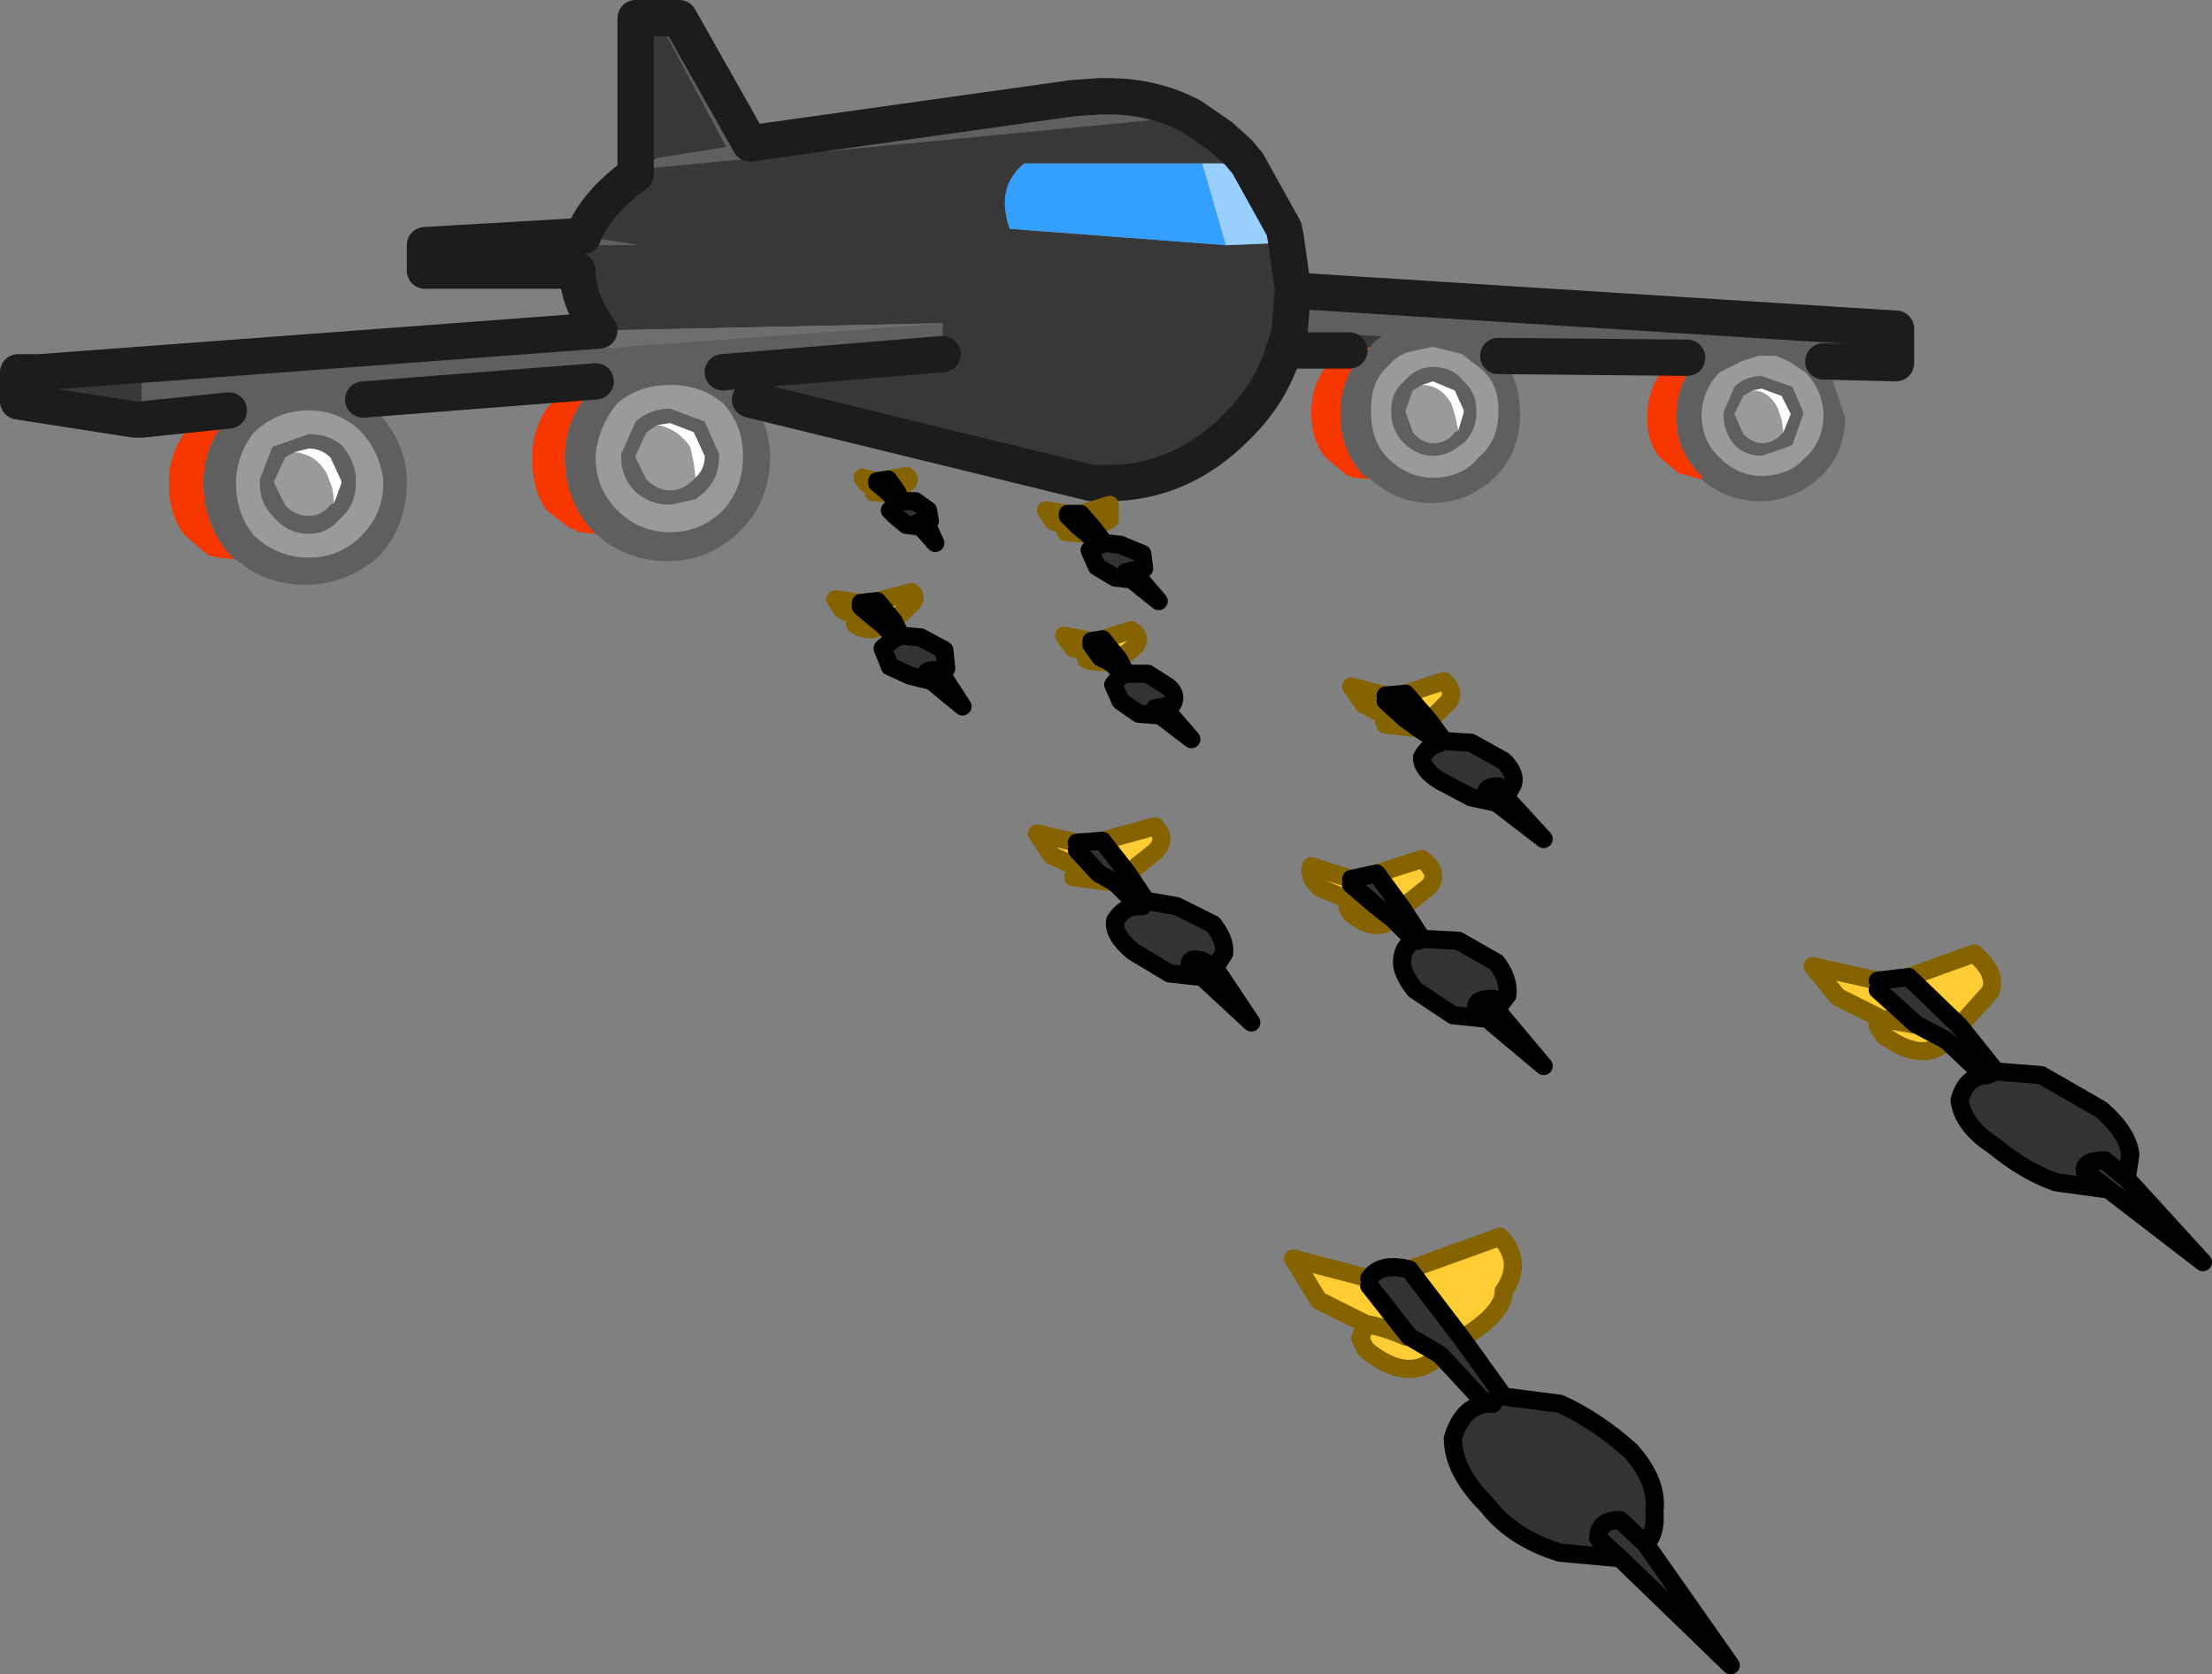 <?xml version="1.0" encoding="UTF-8" standalone="no"?>
<svg xmlns:xlink="http://www.w3.org/1999/xlink" height="46.1px" width="60.9px" xmlns="http://www.w3.org/2000/svg">
  <rect width="100%" height="100%" fill="#808080" stroke="none"/>
  <g transform="matrix(1.0, 0.0, 0.0, 1.0, 30.3, 18.05)">
    <path d="M2.5 -14.85 L-12.65 -13.4 -12.2 -13.7 -10.3 -14.0 -12.2 -17.55 -11.6 -17.55 -9.65 -14.1 -0.75 -15.35 0.0 -15.4 0.2 -15.4 Q1.45 -15.4 2.5 -14.85 M-14.3 -11.55 L-12.7 -11.3 -18.6 -11.3 -14.3 -11.55 M-4.35 -9.15 L-4.35 -8.3 -10.4 -7.8 -9.95 -7.4 -9.65 -7.05 Q-9.1 -6.35 -9.1 -5.45 -9.1 -4.25 -9.95 -3.4 -10.8 -2.6 -11.9 -2.6 -13.05 -2.6 -13.9 -3.35 L-13.95 -3.4 Q-14.75 -4.25 -14.75 -5.45 -14.75 -6.55 -13.95 -7.4 L-13.9 -7.55 -20.3 -7.05 -19.9 -6.7 Q-19.1 -5.85 -19.1 -4.75 -19.1 -3.55 -19.9 -2.7 -20.8 -1.95 -21.9 -1.95 -23.0 -1.95 -23.8 -2.65 L-23.85 -2.65 -23.9 -2.7 Q-24.7 -3.55 -24.7 -4.75 -24.7 -5.85 -23.9 -6.7 L-23.9 -6.75 -24.0 -6.75 -26.4 -6.5 -26.4 -7.55 -26.15 -7.55 -4.35 -9.15 M5.2 -8.9 L5.3 -10.05 21.9 -9.0 21.9 -8.05 19.85 -8.2 19.9 -8.1 20.05 -7.9 20.5 -6.55 Q20.5 -5.6 19.85 -4.95 19.1 -4.25 18.15 -4.25 17.25 -4.25 16.55 -4.85 L16.55 -4.95 Q15.85 -5.6 15.85 -6.55 15.85 -7.55 16.5 -8.2 L16.55 -8.25 16.6 -8.3 10.65 -8.6 10.85 -8.4 10.95 -8.25 11.15 -8.1 Q11.55 -7.45 11.55 -6.65 11.55 -5.6 10.85 -4.9 10.1 -4.2 9.1 -4.2 8.15 -4.2 7.45 -4.85 L7.3 -4.9 Q6.6 -5.6 6.6 -6.65 6.6 -7.65 7.25 -8.35 L7.3 -8.4 7.45 -8.5 7.45 -8.55 7.75 -8.8 5.2 -8.9 M7.45 -6.8 L7.45 -6.7 Q7.45 -5.9 7.9 -5.45 8.45 -4.9 9.15 -4.9 9.95 -4.9 10.4 -5.45 10.95 -5.9 10.95 -6.7 L10.95 -6.8 Q10.95 -7.55 10.4 -7.95 L9.95 -8.3 9.15 -8.5 8.45 -8.35 Q8.15 -8.25 7.9 -7.95 7.45 -7.55 7.45 -6.8 M8.0 -6.75 Q8.0 -7.25 8.35 -7.55 8.7 -7.95 9.15 -7.95 9.7 -7.95 10.0 -7.55 10.35 -7.25 10.35 -6.75 L10.35 -6.7 Q10.35 -6.2 10.0 -5.85 L9.85 -5.75 Q9.55 -5.5 9.15 -5.5 8.7 -5.5 8.35 -5.85 8.0 -6.2 8.0 -6.7 L8.0 -6.75 M8.85 -7.45 L8.6 -7.3 8.4 -6.75 8.4 -6.7 8.6 -6.15 Q8.85 -5.85 9.15 -5.85 9.55 -5.85 9.75 -6.15 L9.85 -6.2 10.0 -6.7 10.0 -6.75 9.75 -7.3 9.15 -7.55 8.85 -7.45 M17.65 -8.1 L17.05 -7.8 Q16.6 -7.35 16.55 -6.7 L16.55 -6.65 Q16.55 -5.9 17.05 -5.45 17.55 -4.95 18.2 -4.95 18.95 -4.95 19.4 -5.45 19.9 -5.9 19.9 -6.65 L19.9 -6.7 Q19.85 -7.35 19.4 -7.8 L18.95 -8.1 18.6 -8.25 18.2 -8.25 18.1 -8.25 17.65 -8.1 M17.95 -7.3 L17.7 -7.15 17.45 -6.65 17.7 -6.1 Q17.95 -5.85 18.2 -5.85 18.5 -5.85 18.75 -6.1 L18.8 -6.15 19.0 -6.65 18.75 -7.15 18.2 -7.35 17.95 -7.3 M17.45 -7.4 Q17.75 -7.7 18.2 -7.7 L19.05 -7.4 19.35 -6.7 19.35 -6.65 19.05 -5.8 18.8 -5.7 18.2 -5.5 Q17.75 -5.5 17.45 -5.8 17.15 -6.15 17.15 -6.65 L17.15 -6.7 17.45 -7.4 M-21.1 -4.2 L-20.9 -4.75 -20.9 -4.8 -21.2 -5.45 Q-21.45 -5.7 -21.8 -5.7 L-22.2 -5.6 -22.45 -5.45 -22.75 -4.8 -22.75 -4.75 -22.45 -4.15 Q-22.2 -3.85 -21.8 -3.85 -21.45 -3.85 -21.2 -4.15 L-21.1 -4.2 M-20.5 -4.85 L-20.5 -4.75 Q-20.5 -4.2 -20.85 -3.85 L-21.1 -3.6 Q-21.4 -3.35 -21.8 -3.35 -22.4 -3.35 -22.8 -3.85 -23.15 -4.2 -23.15 -4.75 L-23.15 -4.85 -22.8 -5.75 -21.8 -6.1 Q-21.2 -6.1 -20.85 -5.75 -20.5 -5.3 -20.5 -4.85 M-23.3 -6.15 Q-23.75 -5.6 -23.8 -4.85 L-23.8 -4.75 Q-23.8 -3.9 -23.3 -3.3 -22.65 -2.7 -21.8 -2.7 -20.95 -2.7 -20.35 -3.3 -19.75 -3.9 -19.75 -4.75 L-19.75 -4.85 Q-19.85 -5.6 -20.35 -6.15 -20.95 -6.75 -21.8 -6.75 -22.65 -6.75 -23.3 -6.15 M-11.15 -4.9 Q-10.9 -5.15 -10.9 -5.45 L-10.9 -5.5 -11.2 -6.15 -11.85 -6.4 -12.2 -6.35 -12.5 -6.15 -12.8 -5.5 -12.8 -5.45 -12.5 -4.85 Q-12.2 -4.55 -11.85 -4.55 -11.5 -4.55 -11.2 -4.85 L-11.15 -4.9 M-10.4 -6.95 Q-11.0 -7.45 -11.85 -7.45 -12.7 -7.45 -13.3 -6.95 -13.8 -6.35 -13.9 -5.55 L-13.9 -5.45 Q-13.9 -4.6 -13.3 -4.0 -12.7 -3.4 -11.85 -3.4 -11.0 -3.4 -10.4 -4.0 -9.85 -4.6 -9.85 -5.45 L-9.85 -5.55 Q-9.85 -6.35 -10.4 -6.95 M-10.9 -6.45 L-10.5 -5.55 -10.5 -5.45 Q-10.5 -4.9 -10.9 -4.5 L-11.15 -4.3 -11.85 -4.15 Q-12.4 -4.15 -12.8 -4.5 -13.2 -4.9 -13.2 -5.45 L-13.2 -5.55 -12.8 -6.45 Q-12.4 -6.8 -11.85 -6.8 L-10.9 -6.45" fill="#5f5f5f" fill-rule="evenodd" stroke="none"/>
    <path d="M3.65 -13.55 L2.8 -13.55 -2.1 -13.55 Q-2.9 -12.9 -2.5 -11.75 L3.45 -11.3 4.7 -11.35 5.1 -11.5 5.3 -10.05 5.2 -8.9 5.05 -8.4 5.2 -8.9 7.75 -8.8 7.45 -8.55 7.45 -8.5 7.1 -8.4 6.85 -8.4 5.05 -8.4 Q4.7 -7.25 3.8 -6.35 2.25 -4.75 0.2 -4.75 L-0.25 -4.75 -9.65 -7.05 -9.95 -7.4 -10.4 -7.8 -4.35 -8.3 -4.35 -9.15 -13.8 -8.95 Q-14.4 -9.8 -14.4 -10.6 L-18.6 -10.6 -18.6 -11.3 -12.7 -11.3 -14.3 -11.55 -14.25 -11.55 Q-13.9 -12.45 -12.8 -13.25 L-12.8 -17.55 -12.2 -17.55 -10.3 -14.0 -12.2 -13.7 -12.65 -13.4 2.5 -14.85 3.3 -14.3 3.8 -13.85 4.05 -13.55 3.65 -13.55 M10.95 -8.25 L10.85 -8.4 10.65 -8.6 16.6 -8.3 16.55 -8.25 16.3 -8.25 16.15 -8.2 10.95 -8.25 M19.9 -8.1 L19.85 -8.2 21.9 -8.05 19.9 -8.1 M-26.4 -6.5 L-26.6 -6.5 -29.8 -7.0 -29.8 -7.8 -29.2 -7.8 -26.4 -7.55 -26.4 -6.5" fill="#383838" fill-rule="evenodd" stroke="none"/>
    <path d="M7.45 -6.8 Q7.45 -7.55 7.9 -7.95 8.15 -8.25 8.45 -8.35 L9.15 -8.5 9.95 -8.3 10.4 -7.95 Q10.95 -7.55 10.95 -6.8 L10.95 -6.7 Q10.95 -5.9 10.4 -5.45 9.95 -4.9 9.15 -4.9 8.45 -4.9 7.9 -5.45 7.45 -5.9 7.45 -6.7 L7.45 -6.8 M8.0 -6.75 L8.0 -6.7 Q8.0 -6.2 8.35 -5.85 8.7 -5.5 9.15 -5.5 9.55 -5.5 9.85 -5.75 L10.0 -5.85 Q10.35 -6.2 10.35 -6.7 L10.35 -6.75 Q10.35 -7.25 10.0 -7.55 9.7 -7.95 9.15 -7.95 8.7 -7.95 8.35 -7.55 8.0 -7.25 8.0 -6.75 M9.85 -6.2 L9.75 -6.15 Q9.55 -5.85 9.15 -5.85 8.85 -5.85 8.6 -6.15 L8.4 -6.7 8.4 -6.75 8.6 -7.3 8.85 -7.45 Q9.35 -7.45 9.65 -6.95 L9.75 -6.65 9.85 -6.2 M17.65 -8.1 L18.1 -8.25 18.2 -8.25 18.6 -8.25 18.95 -8.1 19.4 -7.8 Q19.85 -7.35 19.9 -6.7 L19.9 -6.65 Q19.9 -5.9 19.4 -5.45 18.95 -4.95 18.2 -4.95 17.55 -4.95 17.05 -5.45 16.55 -5.9 16.55 -6.65 L16.55 -6.7 Q16.6 -7.35 17.05 -7.8 L17.65 -8.1 M18.8 -6.15 L18.75 -6.1 Q18.5 -5.85 18.2 -5.85 17.95 -5.85 17.7 -6.1 L17.45 -6.65 17.7 -7.15 17.95 -7.3 Q18.4 -7.3 18.65 -6.8 L18.75 -6.5 18.8 -6.15 M17.45 -7.4 L17.15 -6.7 17.15 -6.65 Q17.15 -6.15 17.45 -5.8 17.75 -5.5 18.2 -5.5 L18.8 -5.7 19.05 -5.8 19.35 -6.65 19.35 -6.7 19.05 -7.4 18.2 -7.7 Q17.75 -7.7 17.45 -7.4 M-21.1 -4.2 L-21.2 -4.15 Q-21.45 -3.85 -21.8 -3.85 -22.2 -3.85 -22.45 -4.15 L-22.75 -4.75 -22.75 -4.8 -22.45 -5.45 -22.2 -5.6 Q-21.6 -5.55 -21.3 -5.0 L-21.15 -4.6 -21.1 -4.2 M-20.5 -4.85 Q-20.5 -5.3 -20.85 -5.75 -21.2 -6.1 -21.8 -6.1 L-22.8 -5.75 -23.15 -4.85 -23.15 -4.75 Q-23.15 -4.2 -22.8 -3.85 -22.4 -3.35 -21.8 -3.35 -21.4 -3.35 -21.1 -3.6 L-20.85 -3.85 Q-20.5 -4.2 -20.5 -4.75 L-20.5 -4.85 M-23.3 -6.15 Q-22.65 -6.75 -21.8 -6.75 -20.95 -6.75 -20.35 -6.15 -19.85 -5.6 -19.75 -4.85 L-19.75 -4.75 Q-19.75 -3.9 -20.35 -3.3 -20.95 -2.7 -21.8 -2.7 -22.65 -2.7 -23.3 -3.3 -23.8 -3.9 -23.8 -4.75 L-23.8 -4.85 Q-23.75 -5.6 -23.3 -6.15 M-11.15 -4.9 L-11.2 -4.85 Q-11.5 -4.55 -11.85 -4.55 -12.2 -4.55 -12.5 -4.85 L-12.8 -5.45 -12.8 -5.5 -12.5 -6.15 -12.2 -6.35 Q-11.65 -6.25 -11.3 -5.75 L-11.2 -5.3 -11.15 -4.9 M-10.4 -6.95 Q-9.85 -6.35 -9.85 -5.55 L-9.85 -5.45 Q-9.85 -4.6 -10.4 -4.0 -11.0 -3.4 -11.85 -3.4 -12.7 -3.4 -13.3 -4.0 -13.9 -4.6 -13.9 -5.45 L-13.9 -5.55 Q-13.8 -6.35 -13.3 -6.95 -12.7 -7.45 -11.85 -7.45 -11.0 -7.45 -10.4 -6.95 M-10.9 -6.45 L-11.85 -6.8 Q-12.4 -6.8 -12.8 -6.45 L-13.2 -5.55 -13.2 -5.45 Q-13.2 -4.9 -12.8 -4.5 -12.4 -4.15 -11.85 -4.15 L-11.15 -4.3 -10.9 -4.5 Q-10.5 -4.9 -10.5 -5.45 L-10.5 -5.55 -10.9 -6.45" fill="#9a9a9a" fill-rule="evenodd" stroke="none"/>
    <path d="M8.85 -7.45 L9.15 -7.55 9.75 -7.3 10.0 -6.75 10.0 -6.7 9.85 -6.2 9.75 -6.65 9.65 -6.95 Q9.35 -7.45 8.85 -7.45 M17.95 -7.3 L18.2 -7.35 18.75 -7.15 19.0 -6.65 18.8 -6.15 18.75 -6.5 18.65 -6.8 Q18.4 -7.3 17.95 -7.3 M-22.2 -5.6 L-21.8 -5.7 Q-21.45 -5.7 -21.2 -5.45 L-20.9 -4.8 -20.9 -4.75 -21.1 -4.2 -21.15 -4.6 -21.3 -5.0 Q-21.6 -5.55 -22.2 -5.6 M-12.2 -6.35 L-11.85 -6.4 -11.2 -6.15 -10.9 -5.5 -10.9 -5.45 Q-10.9 -5.15 -11.15 -4.9 L-11.2 -5.3 -11.3 -5.75 Q-11.65 -6.25 -12.2 -6.35" fill="#ffffff" fill-rule="evenodd" stroke="none"/>
    <path d="M-0.55 -3.9 L0.25 -4.15 0.25 -3.75 -0.2 -3.5 -0.55 -3.9 M-0.35 -3.35 L-0.95 -3.4 -0.95 -3.55 -1.3 -3.7 -1.5 -4.0 -0.9 -3.9 -0.9 -3.85 -0.6 -3.55 -0.35 -3.35 M0.05 -0.45 L0.85 -0.7 Q1.15 -0.5 0.95 -0.25 L0.5 0.1 0.05 -0.45 M0.3 0.2 L-0.3 0.15 -0.4 0.1 -0.3 -0.1 -0.75 -0.2 -1.0 -0.55 -0.25 -0.4 -0.25 -0.3 0.0 0.05 0.3 0.2 M22.25 8.85 L24.05 8.2 Q24.7 8.75 24.5 9.25 L23.65 10.2 22.25 8.85 M23.3 10.6 Q22.65 11.25 21.55 10.45 L21.4 10.2 21.5 10.0 20.3 9.4 19.6 8.55 21.4 8.95 21.4 9.2 22.45 10.15 23.3 10.6 M22.45 10.15 L22.35 10.15 21.5 10.0 22.35 10.15 22.45 10.15 M8.05 7.25 Q7.55 7.65 6.9 7.1 L6.8 6.95 6.9 6.75 6.05 6.4 Q5.7 6.1 5.8 5.8 L6.9 6.15 6.9 6.3 7.6 6.9 8.05 7.25 M7.6 6.0 L8.85 5.6 Q9.35 6.0 9.05 6.35 L8.3 6.95 7.6 6.0 M8.4 1.05 L9.45 0.7 Q9.75 0.95 9.6 1.25 L9.05 1.8 8.4 1.05 M7.85 1.1 L7.85 1.25 8.4 1.75 8.3 1.75 7.85 1.65 8.3 1.75 8.4 1.75 8.75 2.0 7.85 1.9 7.8 1.8 7.85 1.65 7.25 1.35 6.9 0.85 7.85 1.1 M-0.3 -0.1 L0.0 0.05 -0.3 -0.1 M0.05 5.1 L1.5 4.7 Q1.85 5.05 1.5 5.4 L0.75 6.0 0.05 5.1 M0.4 6.25 L-0.75 6.1 -0.7 6.0 -0.7 5.8 -1.35 5.5 -1.75 4.9 -0.65 5.15 -0.65 5.35 -0.05 6.0 -0.1 6.0 Q-0.35 5.8 -0.7 5.8 -0.35 5.8 -0.1 6.0 L-0.05 6.0 0.4 6.25 M6.9 6.75 L7.45 6.9 7.6 6.9 7.45 6.9 6.9 6.75 M7.4 17.15 L7.4 17.35 8.5 18.75 8.4 18.75 Q7.85 18.5 7.3 18.4 7.85 18.5 8.4 18.75 L8.5 18.75 9.35 19.25 Q8.5 20.1 7.3 19.1 L7.15 18.8 7.3 18.4 6.0 17.75 5.3 16.6 7.4 17.15 M8.5 16.9 L11.0 16.0 Q11.65 16.7 11.1 17.5 11.1 18.1 9.95 18.8 L8.5 16.9 M-6.15 -4.8 L-6.15 -4.75 -5.9 -4.55 -5.95 -4.55 -6.15 -4.55 -5.95 -4.55 -5.9 -4.55 -5.8 -4.45 -6.2 -4.5 -6.25 -4.5 -6.15 -4.55 -6.45 -4.75 -6.55 -4.9 -6.15 -4.8 M-5.85 -4.85 L-5.35 -4.95 Q-5.2 -4.85 -5.35 -4.75 L-5.6 -4.5 -5.85 -4.85 M-6.0 -0.85 Q-6.35 -0.6 -6.75 -0.85 L-6.75 -0.95 -6.65 -1.05 -7.1 -1.25 -7.3 -1.55 -6.6 -1.45 -6.6 -1.35 -6.25 -1.05 -6.0 -0.85 M-6.15 -1.5 L-5.2 -1.75 Q-5.0 -1.55 -5.3 -1.35 L-5.7 -0.95 -6.15 -1.5 M-6.65 -1.05 L-6.3 -1.05 -6.25 -1.05 -6.3 -1.05 -6.65 -1.05 M-0.95 -3.55 L-0.65 -3.55 -0.6 -3.55 -0.65 -3.55 -0.95 -3.55" fill="#ffcc33" fill-rule="evenodd" stroke="none"/>
    <path d="M-0.2 -3.5 L0.1 -3.1 0.55 -3.05 1.15 -2.8 1.2 -2.4 1.0 -2.2 1.6 -1.5 0.85 -2.1 0.4 -2.15 -0.1 -2.45 -0.3 -2.9 -0.05 -3.05 -0.35 -3.35 -0.6 -3.55 -0.9 -3.85 -0.9 -3.9 -0.55 -3.9 -0.2 -3.5 M1.0 -2.2 L0.95 -2.35 0.7 -2.3 0.85 -2.1 0.7 -2.3 0.95 -2.35 1.0 -2.2 M0.5 0.1 L0.7 0.5 1.3 0.5 1.85 0.85 Q2.1 1.05 2.0 1.3 L1.85 1.55 2.5 2.3 1.65 1.65 1.05 1.6 0.55 1.25 0.35 0.8 0.6 0.5 0.3 0.2 0.0 0.05 -0.25 -0.3 -0.25 -0.4 0.05 -0.45 0.5 0.1 M-0.05 -3.05 L0.0 -3.05 0.1 -3.1 0.0 -3.05 -0.05 -3.05 M23.65 10.2 L24.65 11.45 25.9 11.55 27.55 12.5 Q28.3 13.15 28.35 13.75 L28.25 14.4 30.35 16.7 27.75 14.7 26.3 14.5 Q25.45 14.2 24.6 13.5 23.75 12.95 23.65 12.25 23.8 11.65 24.3 11.55 L23.3 10.6 22.45 10.15 21.4 9.2 21.4 8.95 22.25 8.85 23.65 10.2 M28.25 14.4 L27.65 13.9 Q27.05 13.9 27.1 14.2 L27.75 14.7 27.1 14.2 Q27.05 13.9 27.65 13.9 L28.25 14.4 M24.3 11.55 L24.4 11.55 24.65 11.45 24.4 11.55 24.3 11.55 M9.45 2.35 L10.2 2.4 11.1 2.9 Q11.45 3.25 11.35 3.55 L11.15 3.9 10.95 3.6 Q10.6 3.6 10.6 3.8 L10.9 4.05 10.6 3.8 Q10.6 3.6 10.95 3.6 L11.15 3.9 12.2 5.05 10.9 4.05 10.2 3.9 9.35 3.45 Q8.85 3.15 8.85 2.8 9.0 2.5 9.35 2.4 9.35 2.3 9.45 2.35 9.35 2.3 9.35 2.4 L8.75 2.0 8.4 1.75 7.85 1.25 7.85 1.1 8.4 1.05 9.05 1.8 9.45 2.35 M8.3 6.95 L8.85 7.8 9.85 7.85 10.9 8.45 Q11.25 8.9 11.2 9.35 L10.9 9.75 12.2 11.3 10.65 10.0 9.7 9.9 8.65 9.2 Q8.3 8.75 8.3 8.45 8.3 8.0 8.65 7.85 L8.05 7.25 7.6 6.9 6.9 6.3 6.9 6.15 7.6 6.0 8.3 6.95 M10.9 9.75 L10.8 9.45 Q10.3 9.45 10.35 9.7 L10.65 10.0 10.35 9.7 Q10.3 9.45 10.8 9.45 L10.9 9.75 M0.6 0.5 L0.7 0.5 0.6 0.5 M1.85 1.55 L1.75 1.4 1.5 1.45 1.65 1.65 1.5 1.45 1.75 1.4 1.85 1.55 M0.75 6.0 L1.25 6.75 2.1 6.9 3.1 7.4 Q3.45 7.85 3.4 8.2 L3.15 8.6 4.15 10.1 2.8 8.85 1.9 8.75 0.9 8.15 Q0.35 7.7 0.4 7.3 0.65 6.9 1.05 6.9 L0.4 6.25 -0.05 6.0 -0.65 5.35 -0.65 5.15 0.05 5.1 0.75 6.0 M1.05 6.9 L1.15 6.9 1.25 6.75 1.15 6.9 1.05 6.9 M3.15 8.6 L2.8 8.4 Q2.45 8.3 2.45 8.5 L2.8 8.85 2.45 8.5 Q2.45 8.3 2.8 8.4 L3.15 8.6 M8.65 7.85 L8.75 7.85 8.85 7.8 8.75 7.85 8.65 7.85 M7.4 17.35 L7.4 17.15 Q7.7 16.7 8.5 16.9 L9.95 18.8 11.1 20.4 12.65 20.6 Q13.65 21.05 14.6 21.9 15.35 22.75 15.25 23.55 15.3 24.2 15.0 24.45 L17.35 27.8 14.3 24.85 12.65 24.7 Q11.35 24.3 10.65 23.4 9.7 22.45 9.7 21.55 9.95 20.7 10.6 20.6 L9.35 19.25 8.5 18.75 7.4 17.35 M15.0 24.45 L14.3 23.8 Q13.7 23.8 13.7 24.3 L14.3 24.85 13.7 24.3 Q13.7 23.8 14.3 23.8 L15.0 24.45 M10.6 20.6 L10.8 20.6 Q10.8 20.4 11.1 20.4 10.8 20.4 10.8 20.6 L10.6 20.6 M-6.15 -4.75 L-6.15 -4.8 -5.85 -4.85 -5.6 -4.5 -5.5 -4.25 -5.1 -4.25 -4.75 -4.0 -4.7 -3.7 -4.8 -3.65 -4.55 -3.1 -4.95 -3.55 -5.35 -3.6 -5.65 -3.85 -5.8 -4.0 -5.55 -4.25 -5.8 -4.45 -5.9 -4.55 -6.15 -4.75 M-5.55 -4.25 L-5.5 -4.25 -5.55 -4.25 M-6.6 -1.45 L-6.15 -1.5 -5.7 -0.95 -5.5 -0.55 -4.95 -0.5 -4.3 -0.15 -4.25 0.35 -4.35 0.55 -3.8 1.4 -4.65 0.7 -5.25 0.55 -5.8 0.3 -6.0 -0.2 -5.65 -0.5 -6.0 -0.85 -6.25 -1.05 -6.6 -1.35 -6.6 -1.45 M-5.65 -0.5 L-5.6 -0.5 -5.5 -0.55 -5.6 -0.5 -5.65 -0.5 M-4.8 -3.65 L-4.9 -3.7 -5.05 -3.65 -4.95 -3.55 -5.05 -3.65 -4.9 -3.7 -4.8 -3.65 M-4.35 0.55 L-4.55 0.4 Q-4.8 0.4 -4.8 0.5 L-4.65 0.7 -4.8 0.5 Q-4.8 0.4 -4.55 0.4 L-4.35 0.55" fill="#333333" fill-rule="evenodd" stroke="none"/>
    <path d="M7.45 -8.5 L7.3 -8.4 7.25 -8.35 Q6.6 -7.65 6.6 -6.65 6.6 -5.6 7.3 -4.9 L7.45 -4.85 6.95 -4.9 6.85 -4.95 6.8 -4.95 6.2 -5.45 Q5.8 -5.9 5.8 -6.7 5.8 -7.4 6.2 -7.95 L6.65 -8.35 6.85 -8.4 7.1 -8.4 7.45 -8.5 M16.55 -8.25 L16.5 -8.2 Q15.85 -7.55 15.85 -6.55 15.85 -5.6 16.55 -4.95 L16.55 -4.85 16.0 -5.0 15.95 -5.0 15.4 -5.45 Q15.05 -5.85 15.05 -6.55 15.05 -7.25 15.4 -7.75 L15.95 -8.1 16.15 -8.2 16.3 -8.25 16.55 -8.25 M-24.0 -6.75 L-23.9 -6.75 -23.9 -6.7 Q-24.7 -5.85 -24.7 -4.75 -24.7 -3.55 -23.9 -2.7 L-23.85 -2.65 -24.3 -2.7 -24.5 -2.75 -24.55 -2.75 -25.2 -3.3 Q-25.65 -3.85 -25.65 -4.75 -25.65 -5.55 -25.2 -6.15 L-24.6 -6.65 -24.2 -6.7 -24.0 -6.75 M-13.9 -7.55 L-13.95 -7.4 Q-14.75 -6.55 -14.75 -5.45 -14.75 -4.25 -13.95 -3.4 L-13.9 -3.35 -14.35 -3.4 -14.55 -3.5 -14.6 -3.5 -15.25 -4.0 Q-15.65 -4.55 -15.65 -5.45 -15.65 -6.2 -15.25 -6.8 L-14.7 -7.35 -14.25 -7.4 -13.9 -7.55" fill="#f73600" fill-rule="evenodd" stroke="none"/>
    <path d="M3.65 -13.55 L4.05 -13.55 5.05 -11.75 5.1 -11.5 4.7 -11.35 3.65 -13.55 M3.45 -11.3 L-2.5 -11.75 Q-2.9 -12.9 -2.1 -13.55 L2.8 -13.55 3.45 -11.3" fill="#339fff" fill-rule="evenodd" stroke="none"/>
    <path d="M2.8 -13.55 L3.65 -13.55 4.7 -11.35 3.45 -11.3 2.8 -13.55" fill="#98cfff" fill-rule="evenodd" stroke="none"/>
    <path d="M-13.8 -8.95 L-4.35 -9.15 -26.15 -7.55 -26.4 -7.55 -29.2 -7.8 -13.8 -8.95" fill="#6e6e6e" fill-rule="evenodd" stroke="none"/>
    <path d="M4.05 -13.55 L3.8 -13.85 3.3 -14.3 2.5 -14.85 Q1.45 -15.4 0.2 -15.4 L0.0 -15.4 -0.75 -15.35 -9.65 -14.1 -11.6 -17.55 -12.2 -17.55 -12.8 -17.55 -12.8 -13.25 Q-13.9 -12.45 -14.25 -11.55 L-14.3 -11.55 -18.6 -11.3 -18.6 -10.6 -14.4 -10.6 Q-14.4 -9.8 -13.8 -8.95 M-4.35 -8.3 L-10.4 -7.8 M-9.65 -7.05 L-0.25 -4.75 0.2 -4.75 Q2.25 -4.75 3.8 -6.35 4.7 -7.25 5.05 -8.4 L5.2 -8.9 5.3 -10.05 5.1 -11.5 5.05 -11.75 4.05 -13.55 M21.9 -8.05 L21.9 -9.0 5.3 -10.05 M6.85 -8.4 L5.05 -8.4 M16.15 -8.2 L10.95 -8.25 M19.9 -8.1 L21.9 -8.05 M-20.3 -7.05 L-13.9 -7.55 M-24.0 -6.75 L-26.4 -6.5 -26.6 -6.5 -29.8 -7.0 -29.8 -7.8 -29.2 -7.8 -13.8 -8.95" fill="none" stroke="#1c1c1c" stroke-linecap="round" stroke-linejoin="round" stroke-width="1.0"/>
    <path d="M-0.55 -3.9 L0.25 -4.15 0.25 -3.75 -0.2 -3.5 M-0.35 -3.35 L-0.95 -3.4 -0.95 -3.55 -1.3 -3.7 -1.5 -4.0 -0.9 -3.9 M0.05 -0.45 L0.85 -0.7 Q1.15 -0.5 0.95 -0.25 L0.5 0.1 M0.3 0.2 L-0.3 0.15 -0.4 0.1 -0.3 -0.1 -0.75 -0.2 -1.0 -0.55 -0.25 -0.4 -0.25 -0.3 M22.25 8.85 L24.05 8.2 Q24.7 8.75 24.5 9.25 L23.65 10.2 M23.3 10.6 Q22.65 11.25 21.55 10.45 L21.4 10.2 21.5 10.0 20.3 9.4 19.6 8.55 21.4 8.95 21.4 9.2 M21.5 10.0 L22.35 10.15 22.45 10.15 M8.05 7.25 Q7.55 7.65 6.9 7.1 L6.8 6.95 6.9 6.75 6.05 6.4 Q5.7 6.1 5.8 5.8 L6.9 6.15 M7.6 6.0 L8.85 5.6 Q9.35 6.0 9.05 6.35 L8.3 6.95 M9.05 1.8 L9.6 1.25 Q9.75 0.95 9.45 0.7 L8.4 1.05 M7.85 1.25 L7.85 1.1 6.9 0.85 7.25 1.35 7.85 1.65 8.3 1.75 8.4 1.75 M7.85 1.65 L7.8 1.8 7.85 1.9 8.75 2.0 M0.0 0.05 L-0.3 -0.1 M0.05 5.1 L1.5 4.7 Q1.85 5.05 1.5 5.4 L0.75 6.0 M0.4 6.25 L-0.75 6.1 -0.7 6.0 -0.7 5.8 -1.35 5.5 -1.75 4.9 -0.65 5.15 M7.6 6.9 L7.45 6.9 6.9 6.75 M6.9 6.3 L6.9 6.15 M7.4 17.35 L7.4 17.15 5.3 16.6 6.0 17.75 7.3 18.4 Q7.85 18.5 8.4 18.75 L8.5 18.75 M8.5 16.9 L11.0 16.0 Q11.65 16.7 11.1 17.5 11.1 18.1 9.95 18.8 M9.35 19.25 Q8.5 20.1 7.3 19.1 L7.15 18.8 7.3 18.4 M-6.15 -4.75 L-6.15 -4.8 -6.55 -4.9 -6.45 -4.75 -6.15 -4.55 -5.95 -4.55 -5.9 -4.55 M-5.85 -4.85 L-5.35 -4.95 Q-5.2 -4.85 -5.35 -4.75 L-5.6 -4.5 M-5.8 -4.45 L-6.2 -4.5 -6.25 -4.5 -6.15 -4.55 M-6.0 -0.85 Q-6.35 -0.6 -6.75 -0.85 L-6.75 -0.95 -6.65 -1.05 -7.1 -1.25 -7.3 -1.55 -6.6 -1.45 -6.6 -1.35 M-6.15 -1.5 L-5.2 -1.75 Q-5.0 -1.55 -5.3 -1.35 L-5.7 -0.95 M-6.25 -1.05 L-6.3 -1.05 -6.65 -1.05 M-0.6 -3.55 L-0.65 -3.55 -0.95 -3.55 M-0.9 -3.85 L-0.9 -3.9 M-0.65 5.35 L-0.65 5.15 M-0.7 5.8 Q-0.35 5.8 -0.1 6.0 L-0.05 6.0" fill="none" stroke="#856301" stroke-linecap="round" stroke-linejoin="round" stroke-width="0.5"/>
    <path d="M-0.2 -3.5 L0.1 -3.1 0.55 -3.05 1.15 -2.8 1.2 -2.4 1.0 -2.2 1.6 -1.5 0.85 -2.1 0.4 -2.15 -0.1 -2.45 -0.3 -2.9 -0.05 -3.05 -0.35 -3.35 -0.6 -3.55 -0.9 -3.85 M-0.9 -3.9 L-0.55 -3.9 -0.2 -3.5 M0.85 -2.1 L0.7 -2.3 0.95 -2.35 1.0 -2.2 M0.5 0.1 L0.7 0.5 1.3 0.5 1.85 0.85 Q2.1 1.05 2.0 1.3 L1.85 1.55 2.5 2.3 1.65 1.65 1.05 1.6 0.55 1.25 0.35 0.8 0.6 0.5 0.3 0.2 0.0 0.05 M-0.25 -0.4 L0.05 -0.45 0.5 0.1 M0.1 -3.1 L0.0 -3.05 -0.05 -3.05 M23.65 10.2 L24.65 11.45 25.9 11.55 27.55 12.5 Q28.3 13.15 28.35 13.75 L28.25 14.4 30.35 16.7 27.75 14.7 26.3 14.5 Q25.45 14.2 24.6 13.5 23.75 12.95 23.65 12.25 23.8 11.65 24.3 11.55 L23.3 10.6 M21.4 8.95 L22.25 8.85 23.65 10.2 M21.4 9.2 L22.45 10.15 23.3 10.6 M24.65 11.45 L24.4 11.55 24.3 11.55 M27.75 14.7 L27.1 14.2 Q27.05 13.9 27.65 13.9 L28.25 14.4 M11.15 3.9 L11.35 3.55 Q11.45 3.25 11.1 2.9 L10.2 2.4 9.45 2.35 Q9.35 2.3 9.35 2.4 9.0 2.5 8.85 2.8 8.85 3.15 9.35 3.45 L10.2 3.9 10.9 4.05 10.6 3.8 Q10.6 3.6 10.95 3.6 L11.15 3.9 12.2 5.05 10.9 4.05 M8.3 6.95 L8.85 7.8 9.85 7.85 10.9 8.45 Q11.25 8.9 11.2 9.35 L10.9 9.75 12.2 11.3 10.65 10.0 9.7 9.9 8.65 9.2 Q8.3 8.75 8.3 8.45 8.3 8.0 8.65 7.85 L8.05 7.25 7.6 6.9 6.9 6.3 M6.9 6.15 L7.6 6.0 M8.3 6.95 L7.6 6.0 M10.65 10.0 L10.35 9.7 Q10.3 9.45 10.8 9.45 L10.9 9.75 M8.4 1.05 L9.05 1.8 9.45 2.35 M8.4 1.75 L7.85 1.25 M7.85 1.1 L8.4 1.05 M8.75 2.0 L8.4 1.75 M9.35 2.4 L8.75 2.0 M1.65 1.65 L1.5 1.45 1.75 1.4 1.85 1.55 M0.7 0.5 L0.6 0.5 M0.75 6.0 L1.25 6.75 2.1 6.9 3.1 7.4 Q3.45 7.85 3.4 8.2 L3.15 8.6 4.15 10.1 2.8 8.85 1.9 8.75 0.9 8.15 Q0.35 7.7 0.4 7.3 0.65 6.9 1.05 6.9 L0.4 6.25 M-0.65 5.15 L0.05 5.1 0.75 6.0 M2.8 8.85 L2.45 8.5 Q2.45 8.3 2.8 8.4 L3.15 8.6 M1.25 6.75 L1.15 6.9 1.05 6.9 M8.85 7.8 L8.75 7.85 8.65 7.85 M8.5 18.75 L7.4 17.35 M7.4 17.15 Q7.7 16.7 8.5 16.9 L9.95 18.8 11.1 20.4 12.65 20.6 Q13.65 21.05 14.6 21.9 15.35 22.75 15.25 23.55 15.3 24.2 15.0 24.45 L17.35 27.8 14.3 24.85 12.65 24.7 Q11.35 24.3 10.65 23.4 9.7 22.45 9.7 21.55 9.95 20.7 10.6 20.6 L9.35 19.25 8.5 18.75 M11.1 20.4 Q10.8 20.4 10.8 20.6 L10.6 20.6 M14.3 24.85 L13.7 24.3 Q13.7 23.8 14.3 23.8 L15.0 24.45 M-5.9 -4.55 L-6.15 -4.75 M-5.6 -4.5 L-5.5 -4.25 -5.1 -4.25 -4.75 -4.0 -4.7 -3.7 -4.8 -3.65 -4.55 -3.1 -4.95 -3.55 -5.35 -3.6 -5.65 -3.85 -5.8 -4.0 -5.55 -4.25 -5.8 -4.45 -5.9 -4.55 M-6.15 -4.8 L-5.85 -4.85 -5.6 -4.5 M-5.5 -4.25 L-5.55 -4.25 M-6.6 -1.45 L-6.15 -1.5 -5.7 -0.95 -5.5 -0.55 -4.95 -0.5 -4.3 -0.15 -4.25 0.35 -4.35 0.55 -3.8 1.4 -4.65 0.7 -5.25 0.55 -5.8 0.3 -6.0 -0.2 -5.65 -0.5 -6.0 -0.85 -6.25 -1.05 M-6.6 -1.35 L-6.25 -1.05 M-5.5 -0.55 L-5.6 -0.5 -5.65 -0.5 M-4.95 -3.55 L-5.05 -3.65 -4.9 -3.7 -4.8 -3.65 M-0.25 -0.3 L0.0 0.05 M-4.65 0.7 L-4.8 0.5 Q-4.8 0.4 -4.55 0.4 L-4.35 0.55 M-0.05 6.0 L-0.65 5.35 M-0.05 6.0 L0.4 6.25" fill="none" stroke="#000000" stroke-linecap="round" stroke-linejoin="round" stroke-width="0.5"/>
  </g>
</svg>

